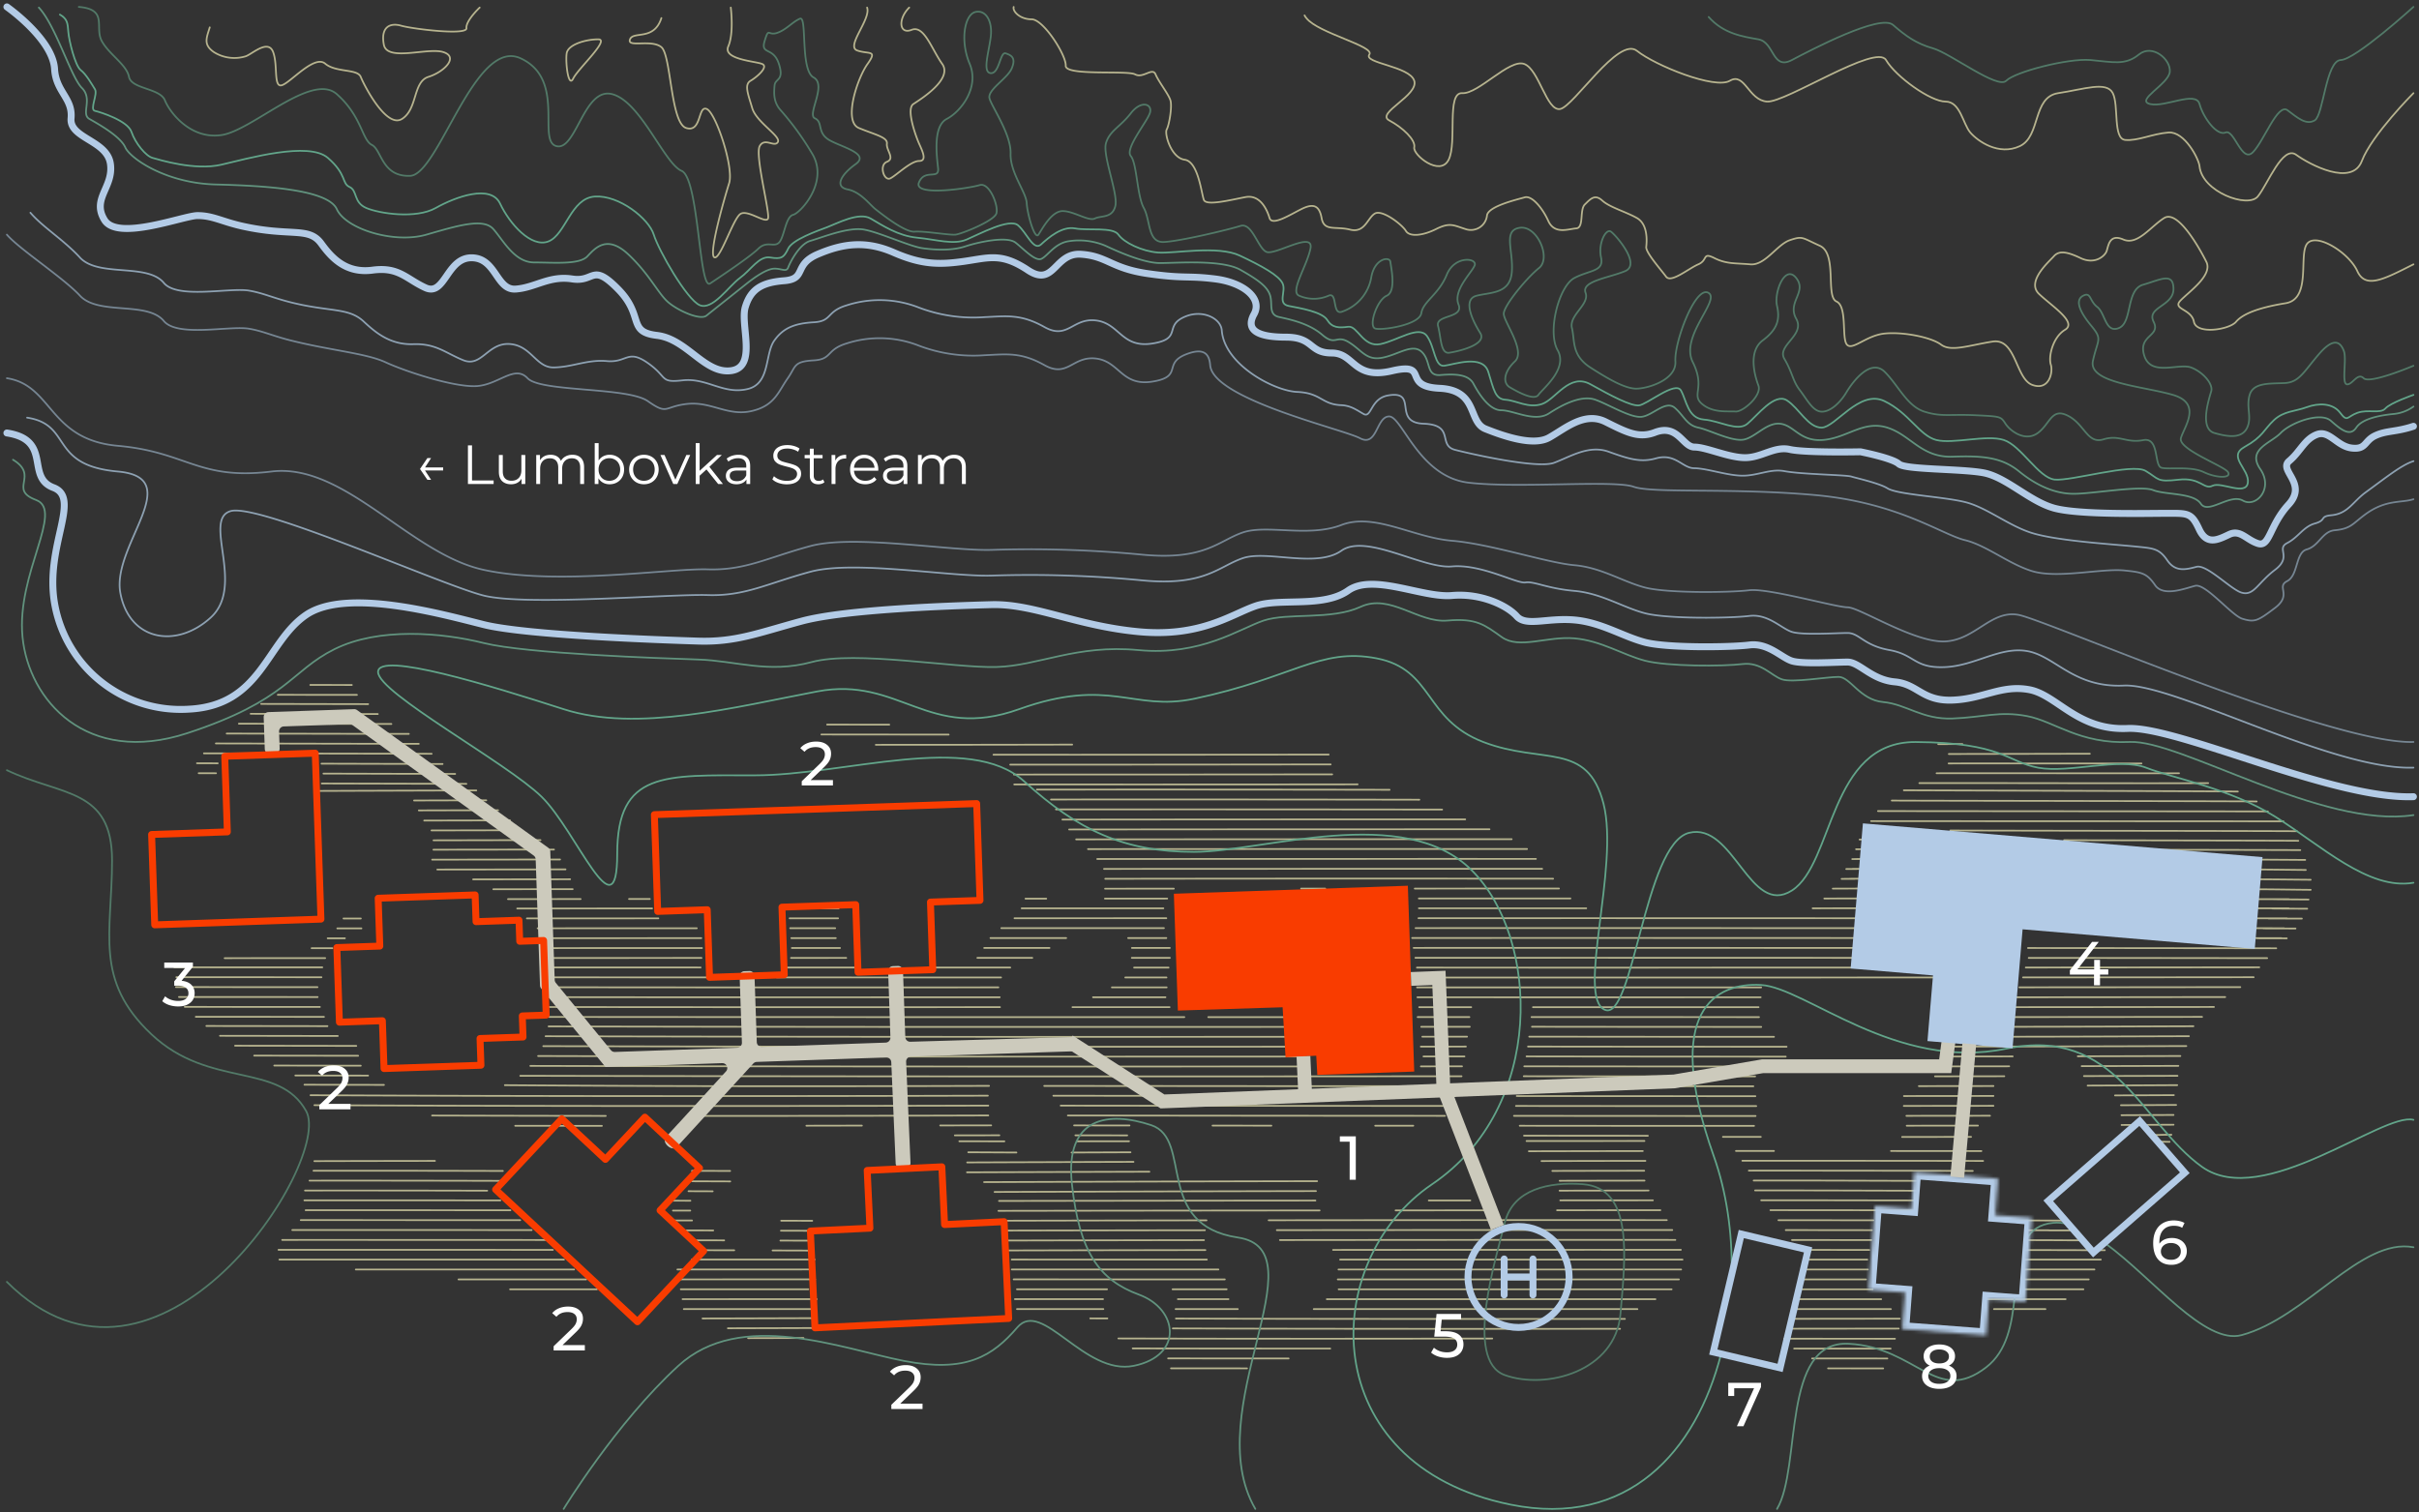 <svg width="702" height="439" fill="none" xmlns="http://www.w3.org/2000/svg"><rect width="100%" height="100%" fill="#333333" stroke="none"/><path d="M565.558 218.864c13.637-.024 27.274-.051 40.911-.08m-318.158.292c32.422.013 64.844-.003 97.268-.048m-326.393-.354c22.024.047 44.049.09 66.075.127m440.239 2.81c16.692-.025 39.264.034 55.958.001m-328.285.345c30.998 0 61.995-.022 92.992-.065m-292.861-.222c11.712.036 23.423.067 35.133.093m-71.272-.213l6.022.023M562 224.452c18.4-.03 51.949.037 70.35 0m-338.106.374c30.785 0 61.57-.017 92.355-.052M93.87 224.55c12.74.035 25.481.066 38.22.093m-74.431-.207l5.028.017M557 227.315c12.655-.056 71.149.114 83.805 0m-346.465.383c33.211.023 66.423.014 99.636-.027m-300.584-.248c13.981.038 27.961.072 41.941.101m417.167 1.873c13.698.083 83.238.206 96.927.371m-348.518-.567c34.115-.029 68.231-.012 102.347.05m-310.839.334c15.269-.057 30.539-.106 45.808-.147M549 232.382c9.384.067 96.508.154 105.89.26m-349.889-.565c35.628-.029 71.259-.011 106.893.054m-291.731.232l20.952-.058M545 235.425c4.005.036 109.111.074 113.117.116m-351.668-.589c37.354-.028 74.707-.015 112.059.04m-296.96.249c7.665-.022 15.329-.042 22.993-.062M543 238.342c4.68.021 114.955.045 119.637.071m-354.317-.511c38.962-.039 77.925-.059 116.889-.06m-302.101.345l24.899-.054M566 241.062c5.66.062 94.898.135 100.558.217m-356.288-.504c40.661-.041 81.322-.06 121.984-.058m-307.028.337l26.107-.055m-61.284-42.181l12.051.01m-21.482 2.855l22.962.021m-27.787 2.623l31.044.061m-34.086 2.804c12.295.026 24.591.05 36.887.073m130.391 3.065l18.028.018m-188.728-.284c14.75.031 29.5.059 44.25.086m124.797 3.052c12.308.013 24.615.024 36.922.035m-209.509-.306c17.617.037 35.233.071 52.849.101m443.841 2.965c2.337 0 4.674-.003 7.011-.011m-315.323.212c18.992 0 37.984-.021 56.976-.064m-248.496-.332c19.626.042 39.253.079 58.88.113M599 243.876c5.68.052 62.285.112 67.964.182m-127.298-.363c2.007-.009-.172-.016 1.834-.022m-229.193-.025c42.127-.041 84.253-.06 126.378-.058m-312.869.332c10.344-.022 20.688-.042 31.033-.062m465.651 2.783c5.698.035 39.345.077 45.045.125m-128.908-.26l2.863-.002m-225.757-.034c42.467-.024 84.935-.035 127.402-.031m-317.358.203c11.659-.015 23.318-.03 34.978-.043m489.189 2.886c6.343.036 12.684.077 19.023.124m-131.449-.24c5.6-.011-2.124-.021 3.472-.028m-222.575.004c42.433-.025 84.865-.037 127.297-.034m-320.304.218l37.108-.047M655 252.383c6.377.039 7.766.085 14.143.14m-133.356-.276c8.954-.021-3.74-.035 5.213-.045m-220.609.016c42.381-.024 84.763-.034 127.145-.031m-320.624.215l37.199-.048M655 255.237c6.684.036 8.871.079 15.556.13m-136.112-.251c9.994-.019-3.939-.034 6.056-.044m-219.749.02c43.553-.069 86.704-.069 129.961-.031m-313.406.199c9.379-.012 18.758-.024 28.138-.034M655 258.128c7.344.044 8.224.098 15.568.16m-138.693-.346c10.564-.011-2.439-.017 8.125-.021m-129.426.007c13.946-.006 27.893-.01 41.841-.012m-74.825.021h6.995m-63.888.026l19.945-.01m-197.474.17l23.023-.029M654 261c26.827.028-10.888-.069 15.939.109m-140.52-.298c11.455-.01-.874-.016 10.581-.017m-128.25.009c14.664-.005 29.328-.009 43.99-.011m-135.085.045l18.07-.01m-41.121.024h6.015m-121.074.099l6.033-.006m-41.155.048l21.073-.027M654 263.655c27.182.011-11.625.051 15.557.12m-143.523-.119c12.433-.005 1.032-.007 13.466-.006m-127.729.002h48.554m-163.826.015l41.106-.009m-105.238.03h10.986m-93.256.027l39.138-.015M654 266.555c26.636.019-12.635.047 13.999.086m-256.345-.112c50.463-.014 78.076-.014 127.846.013m-245.089-.002l44.055-.009m-109.308.03h14.05m-90.304.027l38.148-.016m-91.367.041h5.027m548.788 2.818c26.035.019-13.373.048 12.662.088m-255.353-.117c49.865-.014 77.265-.009 128.191.015m-248.417-.004l47.185-.01m-108.455.029h13.057m-86.348.027l46.182-.018m-104.322.045h6.999m548.619 2.816c24.924.017-14.797.043 10.126.079m-253.814-.11c50.861-.011 79.213-.007 129.188.014m-211.608.001h11.073m-51.029.002H309.4m-79.748.018h12.892m-85.288.026c15.42-.008 30.838-.014 46.256-.018m-108.422.046h5.004m488.436 2.82c24.012.017 48.024.043 72.037.079m-250.307-.114c50.418-.011 78.593-.011 128.24.016m-210.012-.002h10.989m-53.861.002h18.948m-74.766.015h13.977m-85.201.028c15.048-.008 30.095-.013 45.142-.017m-113.286.048h6.032m492.277 2.814c23.065.015 46.13.039 69.193.07m-247.178-.101c49.918-.011 77.636-.011 127.746.014m-210.042-.001h11.033m-55.858.003h15.927m-70.013.017l16.017-.006m-86.915.032c14.974-.008 29.947-.013 44.92-.017m-138.375.063l29.17-.017m493.517 2.734c22.585-.014 45.17-.035 67.754-.062m-244.438.091c49.473.01 87.405.01 136.303-.014m-218.38.006h9.998m-69.888-.01h23.939m-64.927-.011h19.99m-90.75-.021l45.823.014m-152.701-.058l42.915.02m493.571 2.92c22.308-.014 44.617-.033 66.925-.058m-242.646.085c49.304.01 100.936.01 150.131-.013m-234.941.004h11.953m-113.065-.021c21.684.006 43.369.011 65.054.014m-132.015-.034l46.958.017m-154.262-.062l42.105.021m492.761 2.92c21.363-.013 42.725-.032 64.087-.057m-238.908.083c33.285.007 66.569.007 99.853 0m-188.404-.011h15.885m-179.284-.038c42.484.059 87.072.059 130.451.033m-238.668-.077l41.066.019M584 289.476c27.015-.013 34.739-.033 61.754-.061m-234.401.071c33.198.004 66.397.004 99.596 0m-193.755-.011h21.026m-179.709-.036c43.257.059 87.846.059 131.61.032m-238.178-.076l40.232.019M584 292.352c24.929-.012 33.559-.032 58.488-.061m-197.62.068h65.47m-98.484 0h15.092m-115.714-.01h28.174m-180.334-.037c42.695.058 87.284.058 131.122.033m-236.564-.074l39.196.017m490.674 2.935c23.576-.008 31.963-.026 55.539-.051m-194.581.047c22.001.009 44.002.014 66.004.016m-99.051-.01h15.002m-75.766.01h26.856m-218.147-.049c62.552.058 122.966.058 184.339.048m-286.873-.088l37.191.017m489.487 2.888c22.863-.03 30.169-.086 53.033-.167m-191.95.15c22.174.029 44.348.046 66.521.051m-98.66-.032l14.083-.01m-267.321-.106c72.765.18 146.121.18 219.057.137m-318.373-.263c11.712.017 23.424.033 35.137.048m488.473 3.07c22.554-.027 29.174-.077 51.727-.151m-191.443.128c23.677.032 47.354.049 71.029.052m-102.042-.033l12.967-.01m-267.406-.128c73.646.202 147.002.202 220.496.16m-314.989-.286l34.18.053m468.33 3.085c22.706-.028 45.412-.081 68.118-.16m-191.034.139c25.013.035 50.025.052 75.036.052m-106.142-.033l13.072-.011m-267.741-.125c72.882.202 147.673.202 221.531.157M68.22 303.54c11.722.019 23.445.036 35.167.053M578.5 354.235c15.508.016 5.492.035 21 .056m-83.391-.105c9.181.008 18.362.018 27.545.03m-175.483-.007c38.515-.043 77.028-.058 115.542-.044m-193.641.176c20.019-.048 40.038-.084 60.058-.111m-123.428.107l9.008.024m-39.881-.096l5.003.01m-113.545-.113c15.221 0 48.457.007 63.678.02M588 357.107c14.589.014-1.59.031 13 .05m-82.766-.098c8.334.006 16.668.015 25.001.025m-172.692-.008c38.249-.041 76.498-.054 114.746-.038m-194.02.165c19.464-.045 38.928-.079 58.391-.101m-123.025.131l9.038.029m-36.735-.116l8.035.018m-122.146-.123c16.089-.008 53.364-.001 69.453.02m433.22 2.924c13.9.015 3.6.031 17.5.051m-84.95-.1l23.023.024m-171.626-.004c38.246-.046 76.492-.061 114.737-.045m-193.915.185c19.044-.047 38.088-.085 57.131-.113m-122.924.126c2.99.008 5.98.018 8.97.028m-34.259-.113l8.97.021m-128.263-.131c16.924-.007 59.726 0 76.647.021m428.959 2.921c13.072.013 10.244.028 23.317.045m-86.317-.096c7.278.006 10.684.015 17.963.025m-155.601-.017c33.64-.034 67.279-.044 100.918-.031m-195.122.189c19.047-.049 38.094-.087 57.142-.113m-125.596.113c3.945.011 7.893.024 11.842.037m-32.841-.11l9.866.022m-132.24-.133c18.033-.013 61.572-.006 79.604.02m427.065 2.818h22.149m-85.649.006h17.893m-152.989-.002h99.362m-194.662-.011c18.874.004 37.748.006 56.624.008m-149.453-.012h35.638m-155.331.018h82.574M587 368.5h20.814m-84.814.004h19.056m-153.617-.002h99.434m-194.248-.012c19.986.005 39.972.008 59.959.009m-156.996-.004l39.454-.009m-132.788.019h63.338M587 371.373h19.152m-83.652.004h19.006m-153.28-.002h98.989m-193.047-.012c20.424.005 40.847.008 61.27.009m-157.95-.004l39.034-.007m-103.457.015h37.031m416.404 2.871h18.104m-83.104.003h21.952m-154.971-.001h96.618m-144.807-.005h15.682m-60.847-.008h26.128m-123.684.005l37.001-.008m-86.543.015h25.192M576 377.118h23.442m-78.442.004h24.919m-160.877-.001h95.368m-138.587-.005h14.676m-61.966-.008h25.565m-122.012.008l38.924-.008m341.645 2.884h14.941m-72.096.003h27.241m-167.486-.001h93.928m-134.009-.005h18.039m-64.082-.006h25.055m-121.74.007h38.286M520 382.814c11.321-.011 19.982-.024 31.304-.038m-210.054-.034c43.19.128 87.779.128 130.303.101m-155.158-.151l4.967.011m-117.481.014c12.02-.025 20.473-.057 32.492-.095M519 385.69c11.652-.01 20.358-.023 32.01-.038m-210.66-.044c42.651.136 87.241.136 129.791.112m-258.908-.157c8.869-.023 17.739-.049 26.609-.079m279.97 3.101c10.706.006 21.411.009 32.117.008m-225.366-.078c36.162.097 72.323.104 108.485.02m-215.945-.11l16.071-.044m287.495 3.075c9.331.005 18.662.009 27.994.011m-219.954-.06c19.107.042 38.215.058 57.323.047m139.847 2.873c7.278.006 14.556.01 21.835.011m-208.724-.026c11.658.015 23.315.02 34.971.018m156.55 2.872l15.992.008m-206.676-.021c7.352.008 14.704.012 22.056.014m241.095-90.59c9.919-.022 19.841-.049 29.766-.082m-67.383.149c6.241-.008 12.483-.017 18.725-.029m-141.08.001c25.072.043 50.144.064 75.216.062m-105.121-.046l11.89-.008m-268.827-.13c74.374.202 147.73.202 222.197.16m-304.597-.27c10.054.016 20.108.031 30.162.044m500.181 3.01c9.351-.024 18.703-.051 28.055-.082m-68.131.156l19.037-.029m-140.714.005c22.894.03 45.789.047 68.684.051m-98.694-.034l11.929-.01m-270.364-.13c75.19.203 151.418.203 225.674.161m-299.99-.258l25.101.037m500.079 3.013c9.042-.021 18.087-.046 27.135-.075m-70.358.149c6.7-.009 13.399-.019 20.099-.03m-139.446-.001c22.38.031 44.761.048 67.142.053m-358.361-.179c91.06.211 183.113.211 273.155.133m-338.429-.219l21.107.03m499.019 2.905c8.663-.038 17.326-.082 25.99-.132m-74.967.282c3.999-.007 17.644-.016 21.641-.026m-136.921.041c22.414.024 44.828.036 67.242.035m-205.782-.107c39.87.046 79.74.071 119.611.076m-276.135-.293c46.621.361 94.087.361 140.5.202m-198.657-.333l23.061.055m502.367 3.053c5.69-.026 11.381-.054 17.073-.083m-78.331.264c5.023-.009 20.951-.018 25.972-.029m-138.331.026c23.083.029 46.164.042 69.246.041m-203.727-.133c38.834.054 77.668.086 116.499.095m-332.067-.241c65.622.316 130.348.316 196.556.135m328.834 2.774c5.335-.025 10.669-.054 16.004-.085m-79.023.285c5.001-.008 21.007-.019 26.009-.031m-138.557.036c23.24.028 46.479.04 69.718.038m-201.839-.134c37.387.051 74.775.082 112.163.093m-328.731-.221c64.486.303 130.651.303 195.549.119m328.857 2.79c5.035-.022 10.068-.047 15.099-.072m-77.511.259c4.698-.008 19.554-.017 24.252-.027m-138.134.026c23.368.029 46.737.042 70.107.041m-199.576-.136c36.477.052 72.954.083 109.431.095m-218.706.034c28.727 0 57.453-.046 86.18-.14m-161.405.025c16.796.049 33.593.083 50.391.101m439.901 2.638c5.029-.024 10.056-.051 15.082-.079m-77.435.287c4.693-.009 15.97-.019 20.664-.031m-132.969.042c22.664.027 45.329.038 67.994.035m-109.937-.046h11.048m-58.254-.034l17.075.018m-57.248-.069l16.069.021m-54.924-.006c4.931-.008 9.86-.018 14.789-.028m-53.623.096c5.365-.009 10.73-.019 16.093-.032m-100.598.053c8.383.013 16.766.021 25.15.023M624 329.46c5.359-.023.784-.049 6.142-.078m-78.142.649c5.359-.008 14.64-.019 20-.031m-72 0h10.982m-68.712-.349c11.981.013 23.962.023 35.942.029m-166.131-.131l15.034.021m-50.018-.005l12.912-.024m336.195 1.86c5.311.019-1.908.016 3.404.039m-186.598-.23c11.404-.009 22.805-.015 34.203-.02m-164.651.1l15.075-.017m-49.239.003c4.356.008 8.711.014 13.067.019m257.31 2.8c6.641.007 19.585.016 26.225.026m-71.222-.033h11.019m-71.121.088c11.019-.026 22.039-.046 33.058-.062m-165.761.43c5.698-.024 11.397-.047 17.096-.069m-47.072-.003l13.967.071m210.672 2.391c21.103-.009 48.761.008 69.864.051m-128.151.035c10.05-.025 20.1-.044 30.148-.058m-196.818.456c16.085-.063 32.17-.119 48.256-.167m-237.706-.211c11.663-.031 23.327-.054 34.991-.067m381.299 2.831a19824.5 19824.5 0 0164.981.082m-122.004 0c8.886-.023 17.772-.04 26.66-.053m-196.528.456c17.642-.067 35.284-.126 52.924-.178m-132.72-.257c3.683.012 7.367.025 11.05.041m-120.9-.061c18.316-.015 36.632.005 54.949.058m362.993 2.786c24.264-.004 22.812.025 47.076.089m-103.378-.021c8.208-.019 16.416-.034 24.624-.045m-191.659.435c32.215-.122 64.429-.214 96.643-.276m-181.36.032l11.048.043m-122.086-.228c18.537-.012 37.074.009 55.611.061m363.896 2.781c24.062-.004 22.598.025 46.661.086m-103.404-.02c8.607-.019 17.214-.033 25.82-.044m-189.779.42c31.086-.114 62.171-.199 93.257-.257m-182.082.037l7.009.027m-118.308-.223c17.621-.016 35.243.001 52.867.05m369.724 2.782c23.532 0 21.363.016 44.896.047m-103.207-.022c8.957-.008 17.913-.014 26.87-.019m-65.03.052l12.051-.011m-136.767.142c30.607-.048 61.213-.084 91.818-.109m-186.4.035l5.015.009m-112.016-.109c16.471-.005 40.383.003 56.854.024m368.594 2.833c22.652 0 19.067.015 41.718.046m-103.636-.02c9.987-.009 19.977-.016 29.971-.02m-76.835.061l25.912-.026m-141.149.149c31.062-.049 62.124-.085 93.186-.11m-187.656.033l5.018.01m-111.609-.106a51172.5 51172.5 0 0159.421.018" stroke="#B7B48F" stroke-width=".502" stroke-linecap="round" stroke-linejoin="round"/><path d="M700.39 123.741c-5.126 1.706-7.86 1.193-11.107 2.729-3.247 1.535-2.563 4.096-6.835 3.582-4.272-.513-6.493-5.288-10.081-3.924-3.588 1.365-4.786 4.953-8.032 7.683-3.246 2.729 5.466 6.484-.17 12.628-5.635 6.144-5.465 12.423-8.885 11.331-3.421-1.092-5.127-4.165-8.373-2.628-3.246 1.536-6.492 3.242-8.715-1.537-2.222-4.778-3.246-4.607-9.226-4.607-5.981 0-25.801.511-32.979-1.536-7.177-2.047-13.84-9.046-20.503-10.24-6.663-1.193-22.555-.853-24.434-2.559-1.88-1.706-11.134-3.521-11.134-3.521s-16.062.342-20.505-.682c-4.444-1.024-8.199 2.388-12.985 2.388-4.787 0-11.279-3.071-14.696-3.071s-4.783-6.826-11.447-4.266c-4.712 1.81-8.199 0-14.354-3.071-6.155-3.071-11.79 2.047-16.405 4.606-4.614 2.56-13.328-.511-18.453-2.559-5.126-2.048-2.051-11.262-13.328-11.776-11.278-.513-2.563-7.682-13.842-5.048-11.278 2.634-10.764-5.192-17.428-5.192-6.664 0-5.127-4.606-13.328-4.606-8.202 0-11.791-2.048-9.227-6.656 2.564-4.607-3.077-9.215-11.278-10.24-8.202-1.025-8.715 0-19.48-1.535-10.766-1.536-11.791-5.12-19.48-5.633-7.69-.512-7.693 9.729-15.378 4.609-7.685-5.12-11.279-3.584-18.455-2.56-7.176 1.024-12.31 1.025-20.508-2.56-8.199-3.584-14.867-2.559-22.043.512-7.176 3.071-3.075 7.168-9.739 7.683-6.664.514-9.741 2.56-11.278 7.682-1.538 5.123 3.586 17.402-4.107 18.426-7.692 1.024-12.816-9.215-21.53-10.239-8.715-1.024-3.587-5.631-11.277-13.433-7.689-7.802-6.664-1.92-13.328-2.95-6.664-1.029-10.766 2.56-16.404 2.938-5.637.378-5.637-9.082-12.816-9.082-7.178 0-7.692 11.264-13.328 8.704-5.635-2.56-7.692-6.144-15.379-5.12-7.686 1.024-11.857-3.538-14.865-7.683-3.671-5.06-8.748-1.897-23.068-5.12-5.77-1.299-8.438-3.032-12.862-3.032-4.004.01-23.149 7.498-26.983 1.292-3.834-6.205 2.697-9.517 1.709-16.339-.988-6.822-11.957-7.362-11.417-13.198.54-5.835-4.392-7.648-4.783-14.291C15.328 11.337 2 2 2 2m0 123.682c13.328 2.047 5.299 12.785 13.5 15.856 8.202 3.071-2.555 16.988.341 33.633a37.074 37.074 0 0013.57 22.771 37.167 37.167 0 0025.323 7.912c21.189-1.023 22.422-19.429 34.122-27.374 11.701-7.946 39.249-.237 51.55 2.835 12.302 3.072 51.262 4.436 62.198 4.777 10.935.342 17.428-2.388 30.073-5.802 12.645-3.413 42.719-4.437 55.021-4.777 12.301-.34 24.605 6.142 42.713 7.849 18.107 1.708 27.035-5.125 34.056-7.494 7.02-2.37 19.562.648 26.774-4.448 7.213-5.096 21.596 2.19 30.107 1.436s16.086 2.964 18.821 6.035c2.735 3.071 8.829.379 16.687 1.062 7.859.682 14.013 4.779 20.506 6.485 6.493 1.707 24.809 1.473 30.275.789 5.467-.685 9.227 3.584 12.304 4.608 3.077 1.024 12.814.341 16.232.341 3.418 0 6.918 5.13 13.67 5.749 6.752.618 7.926 5.638 16.81 5.296 8.885-.341 14.234-4.539 22.268-3.022 8.033 1.517 14.002 11.936 28.526 11.254 14.525-.682 59.526 20.657 82.938 19.804" stroke="#B3CBE6" stroke-width="2.009" stroke-linecap="round" stroke-linejoin="round"/><path d="M3.774 133.446c7.743 4.712-1.507 8.613 6.694 11.684 8.202 3.071-5.717 21.263-3.938 39.72 1.78 18.458 18.681 37.503 47.808 27.975 29.127-9.528 29.948-18.068 42.791-24.42 12.843-6.353 30.978-4.815 43.28-1.744 12.302 3.071 51.262 4.438 62.197 4.779 10.935.342 20.32 4.145 32.964.735 12.644-3.409 41.277 1.778 53.579 1.437 12.301-.342 23.157-6.609 41.269-4.903 18.113 1.706 29.262-6.208 36.283-8.575 7.021-2.368 19.657-.055 28.167-4.001 8.511-3.947 16.66 4.751 25.172 4.001s10.794 1.271 15.829 4.833c5.034 3.561 13.137-.353 20.996.328 7.859.682 14.012 4.777 20.505 6.485 6.493 1.707 22.792 1.664 28.26.981 5.467-.682 8.424 3.418 11.5 4.442 3.076 1.024 13.004-.719 16.421-.719s6.194 6.683 12.946 7.302c6.752.618 11.281 5.12 20.166 4.777 8.885-.343 13.514-2.224 21.547-.707 8.032 1.516 15.321 8.198 29.845 7.515 14.525-.682 55.972 25.284 82.337 21.228" stroke="#61937E" stroke-width=".502" stroke-linecap="round" stroke-linejoin="round"/><path d="M7.862 121.234c13.328 2.048 6.199 13.841 26.336 15.636 20.136 1.795-1.798 21.329.718 35.194 2.517 13.865 16.182 16.383 26.25 7.182 10.07-9.201-2.448-28.496 5.754-30.885 8.201-2.388 61.184 21.451 73.482 24.522 12.299 3.071 54.02-.494 64.956-.151 10.937.343 17.202-3.36 29.846-6.773 12.644-3.412 40.183 1.464 52.489 1.122a341.728 341.728 0 0143.88 1.392c18.112 1.707 22.106-4.097 29.127-6.464 7.022-2.368 21.357 2.943 28.575-2.155 7.217-5.099 23.563 5.321 32.074 4.568 8.511-.753 18.821 5.059 21.338 4.65 2.517-.41 6.312 1.764 14.17 2.446 7.859.682 14.013 4.777 20.506 6.485 6.493 1.707 24.809 1.471 30.275.789 5.467-.682 9.227 3.585 12.304 4.607 3.077 1.022 12.814.341 16.232.341 3.418 0 4.662 3.619 12.133 4.953 7.47 1.335 7.139 5.295 16.025 4.954 8.886-.342 16.136-6.13 24.168-4.613 8.031 1.517 13.343 10.649 27.868 9.966 14.526-.682 60.605 24.675 84.015 23.822" stroke="#8DA1B2" stroke-width=".502" stroke-linecap="round" stroke-linejoin="round"/><path d="M2 109.787c13.328 2.048 12.062 17.825 32.199 19.62 20.137 1.795 23.373 10.056 44.588 7.463 21.216-2.593 40.174 23.925 61.619 28.551 21.446 4.625 54.02-.494 64.957-.151 10.936.343 17.201-3.36 29.845-6.773 12.644-3.412 40.183 1.464 52.49 1.122a342.102 342.102 0 0143.88 1.392c18.111 1.707 22.105-4.095 29.127-6.464 7.021-2.37 19.028 1.516 28.574-2.155 9.545-3.672 20.805 3.633 32.074 4.568 11.269.935 27.649 6.414 35.508 7.096 7.86.682 14.013 4.778 20.506 6.485 6.493 1.706 24.809 1.471 30.275.789 5.467-.682 25.118 4.953 28.536 4.953 3.418 0 19.273 10.245 28.158 9.907 8.886-.339 13.439-9.221 21.471-7.703 8.033 1.518 91.17 37.732 114.577 36.879" stroke="#768693" stroke-width=".502" stroke-linecap="round" stroke-linejoin="round"/><path d="M8.825 61.746c3.696 4.306 9.78 7.928 14.588 13.242 5.537 5.442 19.152 1.402 24.048 7.03 3.833 4.927 19.13 1.405 24.752 2.333 3.953.652 6.824 2.047 11.854 3.33 11.58 2.952 17.027 1.494 21.464 5.632 3.477 3.242 7.713 6.809 14.394 6.594 6.614-.238 9.357 2.57 14.536 4.656 5.298 2.123 7.05-5.018 13.311-4.713 6.376.333 7.751 6.874 12.881 6.809 5.494-.068 9.739-2.357 15.47-1.843 5.905.532 5.972-3.591 11.901.576 5.876 4.126 3.294 5.773 10.077 5.009 7.1-.798 11.829 4.224 18.91 2.509 6.553-1.587 4.915-10.101 7.675-14.021 2.412-3.425 5.489-5.006 11.433-5.337 5.465-.303 3.574-3.111 9.571-4.917a31.023 31.023 0 0120.795.574 44.532 44.532 0 0019.244 2.844c6.471-.282 10.526-.961 17.389 2.886 6.715 3.764 8.146-2.676 14.859-1.929 6.945.775 7.45 8.143 16.481 6.698 8.99-1.436 2.947-5.247 9.709-7.9 5.034-1.976 10.141.669 10.402 4.11.744 9.896 15.131 17.566 21.888 17.848 6.921.287 7.07 3.61 12.734 3.842 2.873.116 4.555 1.452 6.527 2.557 2.314 1.3 1.985-4.459 7.062-5.37 9.008-1.617 1.123 7.865 10.337 8.195 9.262.331 3.972 6.268 9.169 7.597 5.086 1.299 23.917 5.537 28.715 3.748 4.673-1.74 10.066-5.269 15.789-3.226 5.525 1.974 9.211 3.251 13.696 1.965 5.719-1.639 7.74 2.83 11.17 2.839 3.658.014 9.394 2.099 13.907 2.166 4.46.063 8.162-2.091 12.288-1.315 5.109.96 17.98 1.056 19.49 1.59.796.283 8.033 1.888 10.373 3.372 2.923 1.853 15.799 2.381 22.486 3.998 6.252 1.51 12.633 6.844 19.399 8.966 7.452 2.339 23.628 3.282 30.352 3.971 4.991.511 6.625.522 9.025 4.022 2.377 3.463 5.426 2.628 8.465 1.846 2.98-.768 9.948 6.545 13.015 7.48 3.612 1.099 4.702-2.781 9.746-6.591 5.073-3.834.26-6.101 3.542-7.783 3.258-1.689 4.711-4.751 8.01-5.668 3.557-.99 1.248-2.075 4.82-2.405 4.82-.447 6.204-3.926 9.958-6.657 5.971-4.346 10.344-7.908 13.866-9.045" stroke="#8DA1B2" stroke-width=".502" stroke-linecap="round" stroke-linejoin="round"/><path d="M2 68.11c3.696 4.307 16.6 12.627 21.411 17.937 5.538 5.442 19.152 1.402 24.048 7.03 3.833 4.927 19.13 1.406 24.752 2.334 3.953.651 6.824 2.046 11.854 3.33 11.58 2.951 22.154 3.786 27.805 6.407s19.449 7.158 26.131 6.943c6.612-.239 11.266-6.369 15.102-2.303 3.836 4.066 28.986 2.495 34.919 6.663 5.876 4.125 4.564 1.564 11.348.8 7.099-.798 11.857 3.74 18.938 2.022 6.553-1.587 7.547-5.56 10.309-9.485 2.411-3.423 1.557-4.847 7.5-5.178 5.466-.303 3.574-3.11 9.571-4.917a31.023 31.023 0 0120.796.573 44.53 44.53 0 0019.243 2.844c6.471-.282 10.526-.961 17.389 2.886 6.715 3.766 8.147-2.677 14.859-1.929 6.946.774 7.451 8.142 16.481 6.698 8.99-1.436 2.948-5.247 9.709-7.9 5.034-1.976 6.77-.321 7.029 3.12.747 9.896 38.43 18.551 43.478 21.217 5.049 2.666 4.69-6.314 8.465-6.314 3.776 0 8.639 17.5 23.014 19.214 14.374 1.713 42.224-.846 47.944 1.196 5.525 1.975 28.288.241 52.5 2.395s36.913 11.466 43.601 13.083c6.251 1.511 12.632 6.844 19.398 8.966 7.452 2.338 20.236-.83 26.96-.143 4.991.512 6.457.755 8.858 4.254 2.376 3.463 8.603.976 11.64.192 2.981-.767 10.596 8.621 13.664 9.56 3.611 1.099 4.44.678 9.483-3.134 5.074-3.834.26-6.1 3.542-7.783 3.258-1.69 2.374-8.276 5.668-9.194 3.557-.99 4.52-5.236 8.091-5.567 4.819-.446 5.235-1.938 8.99-4.669 5.971-4.347 10.378-3.211 13.895-4.347" stroke="#768693" stroke-width=".502" stroke-linecap="round" stroke-linejoin="round"/><path d="M2 223.564c15.658 7.515 30.52 5.121 30.52 26.19 0 21.068-5.34 34.716 11.474 50.517 16.814 15.802 36.951 7.9 44.862 22.267C96.767 336.904 45.952 415.992 2 372.097" stroke="#527A68" stroke-width=".502" stroke-linecap="round" stroke-linejoin="round"/><path d="M700.389 325.056c-8.87-2.3-43.741 26.255-61.361 13.646-17.619-12.608-24.812-40.939-56.815-34.305s-58.254-17.768-71.194-18.487c-12.94-.719-28.772 7.182-13.664 49.725 3.624 10.207 5.385 21.997 5.184 33.865m197.846-113.267c-13.075 2.274-26.838-10.892-40.146-19.189s-29.486-11.097-37.397-14.188c-7.911-3.091-22.294 1.655-31.284 0-8.99-1.655-10.43-7.323-35.654-7.468-25.224-.146-23.678 35.339-35.904 43.108-12.226 7.768-16.901-19.976-29.846-16.747-12.944 3.229-16.181 54.943-24.451 51.351-8.271-3.591 4.314-41.655-.36-59.826s-17.619-11.283-34.88-17.892c-17.26-6.609-14.386-21.047-30.924-24.276-16.538-3.229-24.449 5.746-53.037 11.732-17.773 3.724-24.392-6.416-50.761 3.016-26.369 9.433-34.72-9.673-58.594-5.148-23.873 4.525-52.312 11.996-73.57 5.148-21.259-6.847-53.862-16.903-53.862-10.798 0 6.106 37.347 26.309 47.47 36.23 10.123 9.92 21.934 40.624 21.934 16.562 0-24.061 13.642-22.791 39.857-22.791s62.388-12.647 78.208 1.718 29.122 20.499 49.322 20.499c20.2 0 60.954-14.279 80.61 5.358s21.575 68.725-11.507 91.104c-33.082 22.38-34.041 81.517 22.773 93.008 34.054 6.888 53.9-15.522 61.082-43.744" stroke="#62A58A" stroke-width=".502" stroke-linecap="round" stroke-linejoin="round"/><path fill-rule="evenodd" clip-rule="evenodd" d="M264.203 302.391l47.542-1.385 5.116 3.985-52.514 1.708a1.438 1.438 0 00-1.386 1.484l1.27 29.333c.074 2.171-4.243 2.199-4.312.148l-1.27-29.331a1.435 1.435 0 00-1.487-1.386l-37.542 1.297a1.452 1.452 0 00-1.012.467l-22.131 24.164c-1.394 1.527-4.37-1.008-3.371-2.661l3.589-3.927a1.59 1.59 0 00.158-.149l13.831-15.137a1.434 1.434 0 00.242-1.572 1.436 1.436 0 00-1.356-.833l-19.182.663-14.678.458-18.672-22.813a1.441 1.441 0 01-.324-.86l-1.258-36.602a1.428 1.428 0 00-.597-1.112l-52.554-37.851a1.44 1.44 0 00-.891-.27l-19.043.652a1.437 1.437 0 00-1.388 1.484l.168 4.913a1.437 1.437 0 01-1.388 1.485l-1.437.048a1.435 1.435 0 01-1.487-1.385l-.317-9.218a1.437 1.437 0 011.388-1.485l24.83-.85c.319-.012.632.083.891.269l55.466 39.949a1.43 1.43 0 01.597 1.112l1.281 37.259c.011.314.125.616.325.86l15.982 19.527a1.431 1.431 0 001.164.525l35.474-1.225a1.435 1.435 0 001.387-1.485l-.66-19.243a1.437 1.437 0 011.389-1.486l1.437-.048a1.435 1.435 0 011.487 1.386l.662 19.242a1.445 1.445 0 00.456 1.001 1.445 1.445 0 001.031.385l35.907-1.241a1.44 1.44 0 001.388-1.485l-.66-19.23a1.438 1.438 0 011.388-1.485l1.437-.049a1.44 1.44 0 011.487 1.386l.66 19.229a1.435 1.435 0 001.487 1.385zm-72.167 28.995a4.414 4.414 0 01-.057.071l-.032.036.032-.036.224-.254-.167.183z" fill="#CCCABC"/><path fill-rule="evenodd" clip-rule="evenodd" d="M309.13 303.952l2.163-3.365 26.612 17.107 147.748-5.786 25.676-4.408h51.42l.768-5.764 3.965.528-1.231 9.236H511.67l-25.599 4.395-149.269 5.846-27.672-17.789z" fill="#CCCABC"/><path d="M11.276 2.198c4.945 5.297 9.26 20.116 12.497 23.343 3.235 3.226-.36 7.542 2.157 8.978 2.518 1.436 8.99 5.028 10.426 8.26 1.435 3.231 11.866 10.411 26.25 10.773 14.384.362 32.543 1.437 35.15 7.182 2.607 5.746 16.631 10.082 25.98 7.38 9.349-2.702 16.541-4.861 19.418-1.63 2.878 3.232 6.114 9.696 11.867 9.696 5.753 0 13.125.72 15.463-1.795 2.338-2.514 5.753-6.284 11.866-.539 6.114 5.746 8.63 11.313 11.507 13.827 2.878 2.514 9.35 5.387 11.147 3.95 1.798-1.436 8.806-7.003 11.507-9.157 2.702-2.154 6.114-4.49 8.271-4.49 2.157 0 3.416 1.078 3.955-.358.54-1.437 3.239-6.823 6.473-7.721 3.234-.898 10.968-4.13 15.642-3.235 4.674.896 13.125 4.852 16.903 5.387 3.778.535 8.63.719 12.406-.539 3.776-1.257 12.045-3.053 14.563-1.077 2.518 1.975 5.753 5.566 7.552 4.668 1.798-.899 3.775-4.31 7.551-5.028a19.81 19.81 0 0110.968 1.257c2.696 1.257 10.788 5.028 15.822 5.028 5.035 0 17.983-1.078 23.373 1.978 5.39 3.055 7.911 4.997 8.629 7.526.719 2.53-.539 5.452 2.518 6.147 3.056.694 8.629 1.77 12.585 5.181 3.955 3.412 3.955-.18 7.731 2.154 3.775 2.334 5.034 5.387 9.708 4.489 4.674-.897 8.806-4.309 11.508-1.617 2.701 2.692 1.078 7.003 5.393 6.643 4.315-.359 8.091-.179 9.53 2.514 1.438 2.694 4.495 7.721 8.091 7.721 3.596 0 9.709 3.592 13.844.898 4.136-2.694 9.53-5.387 13.485-3.95 3.956 1.436 10.069 5.236 13.305 4.953 3.236-.283 7.012-4.953 9.709-2.617 2.696 2.336 3.416 5.031 6.832 5.747 3.416.717 10.069 4.309 13.484 3.411 3.415-.898 6.653-5.207 10.608-4.489 3.956.718 5.573 5.313 12.406 4.633 6.833-.681 11.507-5.708 18.339-3.555 6.832 2.154 9.889 8.795 19.058 8.438 9.169-.357 14.384.359 19.238 4.309 4.855 3.951 10.248 6.465 15.822 6.465s19.419-2.514 23.014-1.078c3.595 1.437 11.686.718 13.844 3.951 2.158 3.232 8.451-3.053 12.226-.898 3.775 2.155 8.99-3.412 5.034-9.157-3.955-5.746 3.057-7.472 5.934-10.47 2.876-2.998 11.507-6.23 14.563-3.538 3.055 2.692 5.574 4.671 7.371 1.976 1.798-2.695 7.191-3.592 10.788-3.951a11.713 11.713 0 005.804-2.155" stroke="#61937E" stroke-width=".502" stroke-linecap="round" stroke-linejoin="round"/><path d="M17.377 4.23c2.158 1.258 2.26 2.456 2.44 4.97.18 2.514 1.977 9.876 3.596 11.132 1.618 1.257 3.238 4.13 4.135 5.567.897 1.437-1.62 5.926 0 6.285s9.53 2.873 10.608 6.105c1.078 3.233 4.135 7.004 6.113 7.542 1.978.54 12.226 3.77 19.957 1.976 7.73-1.796 25.35-6.824 30.924-1.976 5.574 4.848 3.956 7.362 6.293 8.44 2.337 1.078 1.079 4.49 4.858 6.105 3.779 1.615 14.384 3.234 20.137 0 5.753-3.235 16.002-7.004 18.698-1.257 2.697 5.747 8.99 12.929 14.025 10.954 5.034-1.975 6.473-12.588 13.485-13.028 7.012-.44 15.642 6.41 17.08 11.066 1.438 4.656 9.572 18.802 13.305 20.456 3.733 1.655 8.45-5.512 11.686-7.873 3.236-2.362 5.574-6.492 8.806-5.953 3.232.539 3.955.045 5.214-2.582 1.258-2.627 8.45-5.14 11.327-6.218 2.876-1.077 9.169-4.489 12.585-2.514 3.416 1.976 7.911 5.028 13.485 5.567 5.574.539 10.607 2.155 14.384.539 3.776-1.616 12.406-6.285 14.923-4.13 2.517 2.154 4.495 7.542 6.652 5.566 2.157-1.975 6.113-5.386 9.888-4.668 3.776.719 10.968-.512 12.586 1.809 1.617 2.32 6.832 4.835 11.507 5.195 4.675.36 17.26-2.156 23.733.897 6.473 3.053 11.327 5.746 12.406 8.08 1.079 2.336-1.62 5.879 1.797 6.531 3.417.652 9.709 1.73 11.147 4.064 1.439 2.334 3.416 2.334 6.114 1.975 2.697-.359 4.315 6.104 9.349 5.028 5.035-1.077 11.147-5.567 13.485-2.334 2.338 3.233 2.157 8.978 5.035 8.618 2.877-.359 11.146-3.411 12.765 1.796 1.618 5.207 1.978 7.901 5.034 8.08 3.057.18 6.653 2.599 10.608 1.214 3.954-1.386 7.911-9.111 14.024-5.7 6.114 3.412 11.686 6.329 14.024 6.127 2.337-.202 10.607-7.204 12.225-4.33 1.619 2.874 1.978 8.079 6.653 8.439 4.675.36 9.709 3.592 12.587 1.257 2.877-2.335 7.91-9.158 11.506-6.824 3.595 2.335 6.113 7.904 10.069 7.902 3.955-.002 10.967-11.134 18.159-7.723 7.191 3.412 10.248 10.056 15.102 11.313 4.854 1.256 14.563-1.617 19.597 0 5.035 1.617 10.069 10.954 14.744 11.492 4.674.539 22.47-4.852 26.429-2.514 3.96 2.338 3.057 3.309 9.529 2.553 6.473-.756 7.372 3.014 9.889 1.757 2.517-1.258 9.709 3.052 10.248-.898.54-3.95-6.113-7.542-.898-10.412 5.214-2.87 5.574-5.028 8.45-7.721 2.877-2.693 6.113-2.514 9.529-3.77 3.417-1.257 7.551-1.257 9.709 1.617 2.158 2.874 1.978 1.078 5.035 0 3.056-1.077 6.652.359 8.091-1.256 1.439-1.616 8.143-3.943 8.143-3.943" stroke="#62A58A" stroke-width=".502" stroke-linecap="round" stroke-linejoin="round"/><path d="M22.871 2.006c8.63.72 4.495 5.936 6.653 9.887 2.158 3.95 7.191 6.823 7.911 10.411.72 3.589 8.99 3.235 10.425 6.824 1.435 3.588 7.552 11.491 16.54 10.056 8.99-1.436 26.071-18.316 33.354-11.852 7.282 6.465 7.28 13.288 10.158 14.725 2.877 1.436 2.876 9.337 11.146 8.978 8.271-.359 18.699-40.222 32.004-34.116 13.305 6.105 4.674 24.058 10.425 25.497 5.751 1.44 7.911-17.238 16.181-15.083 8.271 2.156 15.103 20.117 20.142 22.267 5.04 2.15 5.035 34.835 8.271 32.68 3.236-2.154 11.507-7.675 14.024-10.122 2.517-2.447 4.675-.112 6.114-1.908 1.438-1.795 1.797-7.362 3.955-7.9 2.158-.54 10.607-9.697 5.394-17.957a82.63 82.63 0 00-9.169-12.57c-1.978-2.333-1.798-4.852-1.62-7.003.178-2.15 2.877-1.256 1.258-6.284-1.618-5.028-5.393-2.514-4.135-6.644 1.258-4.13.898-1.437 3.596-2.335 2.697-.897 4.495-3.234 6.653-4.13 2.158-.895 0 14.904 3.955 17.058 3.956 2.155-1.977 10.774.36 11.852 2.337 1.077.719 3.77 3.596 5.925 2.876 2.155 12.765 4.13 8.27 7.362-4.495 3.232-6.113 6.645-2.337 7.362 3.776.718 6.469 4.49 8.088 5.748 1.62 1.259 8.451 6.738 11.327 6.51 2.877-.227 10.069 1.057 11.867.865 1.797-.192 11.147-3.963 11.866-6.117.72-2.154-1.977-9.158-4.858-8.26-2.881.898-19.238 3.412-17.62-.719 1.619-4.13 5.934-.718 5.574-4.13-.359-3.41-1.619-12.21 2.518-14.364 4.136-2.156 9.529-9.158 6.651-15.981-2.877-6.823-1.438-14.284 1.62-15.044 3.058-.759 5.034 2.654 4.495 7.143-.54 4.49-2.517 10.412 0 10.594 2.517.182 2.697-6.285 4.315-5.746 1.617.539 3.056 1.257 1.797 4.31-1.259 3.052-7.191 6.284-6.472 8.794.718 2.51 6.292 10.412 6.113 15.98-.179 5.57 4.495 11.134 4.674 14.366.179 3.232 2.337 10.8 3.416 9.17 1.079-1.63 3.775-6.836 7.012-6.836 3.237 0 7.552 3.053 9.35 2.155 1.797-.898 5.034 0 5.933-3.591.899-3.592-3.775-14.725-2.696-18.316 1.079-3.592 4.134-4.67 7.191-8.619 3.057-3.95 6.293-2.693 5.574-.18-.719 2.513-7.372 10.412-5.574 12.57 1.798 2.156 1.798 11.492 3.775 15.082 1.978 3.59 1.079 10.056 5.753 9.876 4.675-.18 18.878-3.591 22.295-4.669 3.417-1.077 5.035 6.465 7.552 7.542 2.517 1.078 13.844-6.239 12.765-.965-1.079 5.273-6.113 12.606-3.239 13.7a10.643 10.643 0 008.451 0c2.697-1.242 1.052 5.401 3.763 4.683a12.844 12.844 0 008.643-9.849c.899-5.773 5.394-6.311 5.574-4.696.18 1.615 1.797 8.592-1.079 9.862-2.877 1.27-5.394 8.997-3.239 9.531 2.155.535 12.765-1.077 13.305-4.489.539-3.412 5.034-5.387 7.371-11.133 2.337-5.745 8.99-4.852 8.091-2.693-.898 2.158-6.292 7.182-4.674 11.312 1.619 4.13-6.832 2.873-5.933 6.285.899 3.411.72 8.08 3.239 7.721 2.519-.36 11.148-2.334 8.99-5.746-2.158-3.412-5.214-9.727-1.079-10.788 4.135-1.061 9.709-.525 10.248-6.81.54-6.284-2.696-12.21 2.337-12.928 5.034-.719 9.169 8.794 5.574 11.671-3.595 2.877-10.248 10.954-10.248 13.288 0 2.334 6.473 10.774 3.239 13.827-3.234 3.052-3.596 6.284-1.438 7.542 2.157 1.257 7.012 3.976 8.27 2.168 1.258-1.809 8.63-7.555 5.574-12.939-3.056-5.384.359-18.62 4.858-20.981 4.499-2.362 8.63-1.82 7.731-5.953-.899-4.134 1.438-8.526 2.877-7.496 1.438 1.03 8.805 9.47 4.135 11.446-4.67 1.975-12.765 2.873-11.507 6.285 1.258 3.411-4.858 6.464-3.955 10.234.902 3.771-.18 7.901 5.393 11.493 5.573 3.591 9.889 5.926 12.946 6.106 3.057.179 12.045-2.335 11.686-7.901-.358-5.567 5.753-21.907 9.53-19.932 3.776 1.974-8.271 12.569-4.495 20.116 3.775 7.547-.54 9.422 2.697 12.162 3.237 2.741 7.552 2.022 9.709 2.203 2.157.181 7.731-4.669 6.653-7.542-1.078-2.873-3.057-9.876 1.258-13.108 4.315-3.232 5.034-6.106 4.135-10.056-.898-3.95 2.337-12.155 5.573-8.053 3.236 4.102-2.696 6.975 0 11.827 2.697 4.852-5.753 7.721-3.416 11.671 2.337 3.95 2.35 6.285 4.41 8.978 2.061 2.694 3.68 5.936 6.019 6.289 2.338.353 5.393-1.979 7.551-5.571 2.158-3.591 7.193-9.876 11.148-5.926 3.956 3.951 6.473 9.957 11.506 11.532 5.034 1.575 7.192.679 14.744 1.037 7.551.359 7.371.359 8.805 2.515 1.434 2.155 5.753 5.277 9.35 2.639 3.596-2.638 3.955-7.488 8.805-4.974 4.851 2.514 5.574 8.26 10.248 6.824 4.675-1.437 6.653 1.171 11.507.226 4.853-.945 3.056 7.495 5.393 8.033 2.337.539 8.451-.538 12.226 1.258 3.776 1.796 8.091 1.795 7.012 0-1.079-1.795-14.562-6.644-13.664-9.876.899-3.232 6.293-10.03-2.337-12.556-8.629-2.526-24.632-3.425-23.193-9.889 1.438-6.465 2.876-6.106-.54-10.235-3.416-4.13-4.674-7.393-2.337-8.634 2.337-1.241 1.799 1.45 4.136 3.247 2.337 1.796 2.337 7.72 6.292 6.105 3.956-1.617 1.978-11.133 7.013-12.57 5.034-1.436 8.805-3.77 8.805 1.257s-7.911 5.207-5.753 9.517c2.158 4.31-4.675 3.77-2.697 9.876 1.978 6.106 10.069 1.976 13.664 3.412 3.595 1.436 6.293 4.852 5.753 6.823-.539 1.971-3.596 10.845.899 12.156s8.091 1.494 9.528-1.56c1.438-3.054-.359-5.901.72-9.502 1.079-3.601 5.753-3.245 10.069-3.425 4.316-.18 5.574-3.235 10.069-8.439 4.495-5.205 6.292-3.235 7.191-.898.899 2.337-.718 9.517.899 9.696 1.617.179 3.057-3.527 4.858-1.764 1.802 1.763 14.436-3.623 14.436-3.623" stroke="#527A68" stroke-width=".502" stroke-linecap="round" stroke-linejoin="round"/><path d="M515.695 437.996c7.191-12.029 1.079-49.019 20.856-47.942 19.778 1.078 25.416 17.957 39.857 6.823 6.106-4.707 7.444-12.654 8.26-20.377m115.726-14.458c-15.232-2.873-31.156 20.47-49.854 25.498-10.735 2.886-25.596-16.405-39.54-26.605m-23-1.14c1.535-2.698 3.939-4.495 7.883-4.844 1.342-.119 2.717.002 4.117.324m-235.699 82.721c-16.54-28.55 19.419-75.142-5.034-78.779-24.453-3.637-12.946-28.554-25.172-32.617-12.225-4.062-25.171-2.613-23.013 17.132 2.158 19.745 7.911 27.818 19.418 32.044 11.508 4.227 12.946 17.736-1.438 20.676-14.384 2.941-26.61-19.532-33.806-11.168-7.196 8.363-14.863 13.272-32.963 9.74-18.099-3.532-47.319-15.163-65.431 1.428-18.111 16.592-33.292 41.547-33.292 41.547" stroke="#61937E" stroke-width=".502" stroke-linecap="round" stroke-linejoin="round"/><path d="M459.239 343.732c-9.599-.699-20.142 1.404-22.535 11.173-2.392 9.769-11.986 39.936 0 44.246 11.986 4.311 32.124-1.065 33.563-17.77 1.438-16.706 3.835-36.564-11.028-37.649z" stroke="#527A68" stroke-width=".502" stroke-linecap="round" stroke-linejoin="round"/><path d="M700.39 76.732c-8.622 4.347-13.896 7.216-16.296 1.948-2.4-5.268-11.507-11.018-14.384-8.14-2.877 2.877 1.316 16.22-6.412 17.477-7.728 1.257-12.406 3.053-14.384 5.387-1.978 2.334-11.507 3.77-12.226 0-.718-3.77-6.292-3.591-3.955-6.105 2.337-2.514 9.529-7.362 7.551-11.313-1.979-3.95-8.271-15.17-12.226-12.702-3.956 2.467-7.731 8.034-11.867 6.239-4.135-1.796-4.315 1.975-4.858 3.411-.544 1.437-3.416 3.95-7.552 1.976-4.136-1.976-6.293-2.156-7.731-.54-1.438 1.617-8.091 7.363-4.315 10.954 3.777 3.592 11.147 8.232 7.552 10.401-3.595 2.17-4.858 7.8-4.136 10.102.723 2.301-.539 7.689-5.393 5.894-4.855-1.795-4.675-13.647-11.508-12.569-6.832 1.078-12.044 3.053-14.923.898-2.878-2.156-10.968-3.77-16.361-3.235-5.394.536-9.35 5.028-10.968 3.235-1.618-1.794.18-11.077-3.057-12.542-3.237-1.465.36-13.849-4.858-16.188-5.218-2.34-4.858-2.873-8.63-1.617-3.771 1.255-7.191 7.416-11.507 7.03-4.316-.386-6.832-.027-10.425-1.82-3.593-1.792-1.798.594-4.675 1.82-2.878 1.226-7.911 5.54-9.35 3.564-1.438-1.975-5.933-7.003-5.753-8.618.18-1.615.54-6.55-2.697-8.39-3.237-1.84-7.911-3.099-10.069-5.074-2.158-1.975-3.416-.45-5.035 1.122-1.618 1.572-.18 6.78-2.517 6.959-2.337.18-6.292 1.82-8.091-2.142-1.799-3.961-4.858-7.452-6.832-6.874-1.974.578-10.607 2.553-10.968 5.247a4.707 4.707 0 01-4.186 4.203 4.719 4.719 0 01-2.106-.253c-3.416-1.078-4.495-1.975-8.451 0-3.955 1.975-7.731 2.334-8.806.539-1.075-1.796-6.832-6.285-8.99-5.028-2.158 1.256-2.876 5.746-7.191 4.668-4.315-1.078-7.552.632-8.27-3.366-.719-3.998-2.698-4.176-5.934-2.56-3.235 1.617-8.45 4.942-9.169 2.56-.718-2.383-2.696-6.892-7.011-6.073-4.315.818-11.327 2.616-12.045.82-.717-1.797-1.619-11.133-5.574-11.672-3.954-.539-5.933-7.542-5.213-8.794.719-1.253 1.619-6.645 1.079-8.44-.541-1.795-3.416-5.387-4.315-7.542-.899-2.155-3.596 1.256-5.933 0-2.337-1.257-20.317.539-20.142-2.514.175-3.053-6.473-13.468-9.889-13.468-3.416 0-5.574-2.334-5.214-3.591M60.873 7.944c-.958 3.112-1.917 5.028 1.2 7.182a11.19 11.19 0 009.287 1.197c1.923-.72 6.472-5.029 7.91-1.197 1.439 3.83 0 10.534 2.638 9.577 2.638-.958 9.35-8.86 12.465-6.226 3.115 2.633 9.349 1.436 10.309 3.83.959 2.396 7.432 15.084 11.986 12.211 4.554-2.873 3.116-10.774 7.672-12.21 4.556-1.437 8.869-5.747 4.315-7.182-4.554-1.436-16.302 2.873-17.26-2.155-.959-5.028 1.677-6.465 5.034-5.507 3.357.959 19.177 2.873 18.937.718-.239-2.155 3.837-5.986 3.837-5.986m34.463 9.225c-3.35-.051-8.857 1.415-9.224 4.1-.367 2.685.489 10.15 1.911 7.267 1.422-2.882 10.663-11.311 7.313-11.367zm18.273-6.171c-2.158 6.705-8.151 3.666-9.11 6.173-.958 2.507 6.234-.127 9.11 2.266 2.875 2.394 2.631 22.026 7.191 23.462 4.56 1.437 3.355-6.703 5.992-5.506s7.911 16.999 6.473 21.548c-1.438 4.549-5.992 20.455-4.315 21.48 1.677 1.023 5.514-11.423 7.672-12.622 2.158-1.2 7.192 2.873 7.911 1.436.72-1.436-3.836-18.436-2.398-21.07 1.439-2.632 4.315.479 5.275-1.196.959-1.675-6.234-5.746-7.432-9.817-1.199-4.072-2.398-6.833-.479-7.964 1.919-1.131 5.273-4.064 3.355-4.872-1.918-.809-11.507-1.29-9.828-5.12 1.679-3.831.72-11.252.72-11.252m39.557.002c1.198 3.35-6.234 11.252-2.876 12.45 3.357 1.197 6.018-.298 3.009 3.922-3.009 4.219-7.085 16.668-2.531 18.582 4.555 1.915 8.39 2.634 8.151 4.55-.239 1.914 2.418 4.308.01 5.267-2.408.958-.833 5.746 1.012 4.788 1.846-.958 5.925-5.028 8.322-5.028 2.398 0 .958-2.873 0-5.028-.957-2.155-3.836-10.055-1.678-11.492 2.158-1.438 11.507-7.24 8.39-11.64-3.117-4.4-5.273-11.344-8.868-9.907-3.596 1.438-4.076-3.112-.72-6.464" stroke="#B7B48F" stroke-width=".502" stroke-linecap="round" stroke-linejoin="round"/><path d="M378.585 4.468c.138.298.324.572.552.808 3.361 4.347 19.978 8.147 18.248 10.565-1.797 2.514 11.684 3.343 13.035 7.598 1.351 4.254-11.235 9.4-7.282 11.497 3.954 2.097 7.729 5.684 7.282 7.84-.448 2.154 7.461 8.618 9.979 3.59 2.517-5.026-.72-19.625 3.955-19.329 4.675.296 13.664-10.057 17.979-8.47 4.315 1.585 6.473 13.794 10.425 13.076 3.953-.72 16.903-21.189 22.295-16.882 5.392 4.308 22.654 11.244 26.969 8.675 4.315-2.568 5.394 5.69 10.788 6.05 5.393.358 31.644-16.935 34.52-12.06 2.877 4.875 12.946 12.06 17.261 12.06 4.314 0 5.034 6.457 7.191 8.975s8.27 6.826 14.384 3.953c6.113-2.873 3.596-14.239 11.147-15.379 7.55-1.14 14.024-3.528 15.822 0 1.797 3.528 0 13.225 3.595 13.584s7.911-1.802 12.585-2.157c4.674-.355 8.788 7.672 8.99 9.774.719 7.467 14.023 12.296 16.903 8.805 2.88-3.492 7.191-14.984 11.147-12.112 3.955 2.873 16.181 9.338 19.058 1.796 2.876-7.542 14.975-19.689 14.975-19.689" stroke="#B7B48F" stroke-width=".502" stroke-linecap="round" stroke-linejoin="round"/><path d="M495.857 4.927c4.315 4.859 9.763 5.661 14.438 6.495 4.676.834 3.956 9.034 9.709 6.009 5.753-3.026 25.595-13.439 29.338-10.21 3.743 3.229 6.621 5.387 11.655 6.823 5.035 1.437 18.699 11.962 21.216 9.394 2.517-2.567 17.979-6.576 24.452-6.01 6.473.566 10.069 1.644 14.023-1.588 3.955-3.231 9.35 1.437 8.99 5.029-.359 3.591-10.069 8.241-5.753 9.327 4.316 1.085 13.305-3.959 14.384 0 1.079 3.958 5.034 9.34 7.552 8.267 2.517-1.074 4.672 8.984 7.911 5.75 3.239-3.235 7.191-14.366 10.069-12.21 2.877 2.154 5.393 4.432 7.911 2.93 2.517-1.5 3.239-17.355 7.551-17.507 4.313-.153 21.088-15.424 21.088-15.424" stroke="#527A68" stroke-width=".502" stroke-linecap="round" stroke-linejoin="round"/><path d="M410.415 311.045l-1.854-53.944-28.128.963-39.778 1.364.582 16.955.583 16.955 30.398-.957.85 14.513 8.909-.453.309 5.568 28.129-.964z" fill="#F93C00"/><path d="M191.551 351.329l11.458-12.258-7.931-7.395-7.931-7.396-11.459 12.258-12.652-11.798-9.603 10.274-9.604 10.272 41.167 38.386 9.603-10.273 9.604-10.273-12.652-11.797zm82.566 4.121l-.792-16.761-10.831.526-10.832.525.792 16.761-17.278.838.664 14.047.662 14.048 56.221-2.728-.664-14.048-.663-14.047-17.279.839zm-122.335-54.435l-.211-6.124 6.931-.238-.373-10.83-.372-10.83-6.931.237-.21-6.124-12.469.428-.267-7.766-14.069.482-14.069.482.478 13.891-12.468.428.372 10.83.373 10.83 12.468-.426.477 13.891 28.128-.964-.267-7.767 12.479-.43zm132.615-39.66l-.482-14.051-.483-14.051-93.535 3.212.966 28.092 14.373-.493.674 19.631 10.844-.372 10.844-.372-.675-19.631 21.406-.733.674 19.629 10.845-.371 10.844-.372-.674-19.631 14.379-.487zm-191.26 5.442l-.45-13.114-.347-10.109-.858-24.952-13.13.45-13.131.451.754 21.949-21.978.755.45 13.113.45 13.114 21.98-.754 26.26-.903z" stroke="#F93C00" stroke-width="2.009" stroke-linecap="round" stroke-linejoin="round"/><path d="M440.688 385.325c8.105 0 14.676-6.562 14.676-14.658 0-8.095-6.571-14.657-14.676-14.657s-14.676 6.562-14.676 14.657c0 8.096 6.571 14.658 14.676 14.658z" stroke="#B3CBE6" stroke-width="2.009"/><path d="M436.514 365.447v10.446m8.36-10.446v10.446" stroke="#B3CBE6" stroke-width="2.009" stroke-linecap="round"/><path d="M444.882 370.667h-8.368" stroke="#B3CBE6" stroke-width="2.009"/><path fill-rule="evenodd" clip-rule="evenodd" d="M380.259 306.527l.544 11.747-3.995.185-.545-11.746 3.996-.186z" fill="#CCCABC"/><path d="M565.568 396.394c.72.276 1.272.672 1.656 1.188.384.516.576 1.134.576 1.854 0 .756-.204 1.416-.612 1.98-.408.552-.99.978-1.746 1.278-.756.3-1.644.45-2.664.45-1.008 0-1.89-.15-2.646-.45-.744-.3-1.32-.726-1.728-1.278-.408-.564-.612-1.224-.612-1.98 0-.72.186-1.338.558-1.854.384-.516.936-.912 1.656-1.188-.576-.276-1.014-.642-1.314-1.098-.3-.456-.45-.996-.45-1.62 0-.696.186-1.302.558-1.818.384-.516.918-.912 1.602-1.188.684-.276 1.476-.414 2.376-.414.912 0 1.71.138 2.394.414.696.276 1.23.672 1.602 1.188.384.516.576 1.122.576 1.818 0 .612-.156 1.152-.468 1.62-.3.456-.738.822-1.314 1.098zm-2.79-4.68c-.852 0-1.524.186-2.016.558-.492.36-.738.852-.738 1.476s.24 1.116.72 1.476c.492.36 1.17.54 2.034.54.876 0 1.56-.18 2.052-.54.504-.36.756-.852.756-1.476s-.258-1.116-.774-1.476c-.504-.372-1.182-.558-2.034-.558zm0 9.972c.996 0 1.782-.204 2.358-.612.576-.42.864-.984.864-1.692 0-.696-.288-1.242-.864-1.638-.576-.408-1.362-.612-2.358-.612s-1.776.204-2.34.612c-.564.396-.846.942-.846 1.638 0 .708.282 1.272.846 1.692.564.408 1.344.612 2.34.612zm-51.734-.286v1.224L505.95 414h-1.908l4.986-11.034h-5.76v2.25h-1.728V401.4h9.504zM630.3 359.35c.828 0 1.566.156 2.214.468.66.312 1.176.762 1.548 1.35.372.576.558 1.242.558 1.998 0 .792-.198 1.488-.594 2.088-.384.6-.918 1.068-1.602 1.404-.672.324-1.428.486-2.268.486-1.692 0-3-.546-3.924-1.638-.912-1.092-1.368-2.64-1.368-4.644 0-1.404.246-2.598.738-3.582.504-.996 1.2-1.746 2.088-2.25.9-.516 1.944-.774 3.132-.774.612 0 1.188.066 1.728.198.54.12 1.008.3 1.404.54l-.684 1.404c-.6-.396-1.404-.594-2.412-.594-1.308 0-2.334.408-3.078 1.224-.744.804-1.116 1.98-1.116 3.528 0 .192.006.342.018.45.36-.54.852-.948 1.476-1.224.636-.288 1.35-.432 2.142-.432zm-.216 6.336c.828 0 1.5-.222 2.016-.666.516-.444.774-1.038.774-1.782s-.264-1.332-.792-1.764c-.516-.444-1.212-.666-2.088-.666-.564 0-1.068.108-1.512.324-.432.216-.774.51-1.026.882-.24.372-.36.786-.36 1.242 0 .444.114.852.342 1.224.24.36.582.654 1.026.882.456.216.996.324 1.62.324zm-210.62 20.736c1.8 0 3.12.342 3.96 1.026.852.672 1.278 1.596 1.278 2.772 0 .744-.18 1.416-.54 2.016-.348.588-.882 1.056-1.602 1.404-.708.336-1.584.504-2.628.504a8.422 8.422 0 01-2.574-.396c-.828-.276-1.512-.654-2.052-1.134l.828-1.422c.432.408.984.738 1.656.99.672.24 1.38.36 2.124.36.948 0 1.68-.198 2.196-.594.528-.408.792-.96.792-1.656 0-.756-.288-1.326-.864-1.71-.576-.396-1.56-.594-2.952-.594h-2.862l.666-6.588H424v1.566h-5.598l-.342 3.456h1.404zm192.362-103.518h-2.394V286h-1.746v-3.096h-7.002v-1.26l6.444-8.244h1.944l-6.174 7.956h4.842v-2.736h1.692v2.736h2.394v1.548zm-559.138 1.788c1.236.12 2.178.504 2.826 1.152.648.636.972 1.452.972 2.448 0 .72-.18 1.374-.54 1.962-.36.576-.9 1.038-1.62 1.386-.708.336-1.578.504-2.61.504a8.48 8.48 0 01-2.592-.396c-.828-.276-1.506-.654-2.034-1.134l.828-1.422c.432.408.984.738 1.656.99a6.32 6.32 0 002.142.36c.936 0 1.662-.198 2.178-.594.528-.396.792-.942.792-1.638s-.258-1.236-.774-1.62c-.516-.384-1.296-.576-2.34-.576h-1.008v-1.26l3.168-3.888h-6.066V279.4h8.316v1.224l-3.294 4.068zm189.032-58.258V228h-9.054v-1.224l5.13-4.95c.624-.6 1.044-1.116 1.26-1.548.216-.444.324-.888.324-1.332 0-.66-.234-1.17-.702-1.53-.456-.372-1.116-.558-1.98-.558-1.392 0-2.466.456-3.222 1.368l-1.224-1.062c.492-.6 1.134-1.068 1.926-1.404.804-.336 1.698-.504 2.682-.504 1.32 0 2.37.318 3.15.954.78.624 1.17 1.476 1.17 2.556 0 .672-.144 1.308-.432 1.908-.288.6-.834 1.284-1.638 2.052l-3.852 3.708h6.462zm-140 94V322h-9.054v-1.224l5.13-4.95c.624-.6 1.044-1.116 1.26-1.548.216-.444.324-.888.324-1.332 0-.66-.234-1.17-.702-1.53-.456-.372-1.116-.558-1.98-.558-1.392 0-2.466.456-3.222 1.368l-1.224-1.062c.492-.6 1.134-1.068 1.926-1.404.804-.336 1.698-.504 2.682-.504 1.32 0 2.37.318 3.15.954.78.624 1.17 1.476 1.17 2.556 0 .672-.144 1.308-.432 1.908-.288.6-.834 1.284-1.638 2.052l-3.852 3.708h6.462zm68 70V392h-9.054v-1.224l5.13-4.95c.624-.6 1.044-1.116 1.26-1.548.216-.444.324-.888.324-1.332 0-.66-.234-1.17-.702-1.53-.456-.372-1.116-.558-1.98-.558-1.392 0-2.466.456-3.222 1.368l-1.224-1.062c.492-.6 1.134-1.068 1.926-1.404.804-.336 1.698-.504 2.682-.504 1.32 0 2.37.318 3.15.954.78.624 1.17 1.476 1.17 2.556 0 .672-.144 1.308-.432 1.908-.288.6-.834 1.284-1.638 2.052l-3.852 3.708h6.462zm98 17V409h-9.054v-1.224l5.13-4.95c.624-.6 1.044-1.116 1.26-1.548.216-.444.324-.888.324-1.332 0-.66-.234-1.17-.702-1.53-.456-.372-1.116-.558-1.98-.558-1.392 0-2.466.456-3.222 1.368l-1.224-1.062c.492-.6 1.134-1.068 1.926-1.404.804-.336 1.698-.504 2.682-.504 1.32 0 2.37.318 3.15.954.78.624 1.17 1.476 1.17 2.556 0 .672-.144 1.308-.432 1.908-.288.6-.834 1.284-1.638 2.052l-3.852 3.708h6.462zm125.735-77.597v12.6h-1.782v-11.034h-2.844v-1.566h4.626zM128.606 136.568h-5.264l1.76 2.704h-1.072l-2.144-3.136 2.144-3.168h1.072l-1.76 2.72h5.264v.88zm7.19-7.28h1.184v10.176h6.272v1.024h-7.456v-11.2zm16.641 2.784v8.416h-1.088v-1.536c-.299.512-.71.912-1.232 1.2-.523.278-1.12.416-1.792.416-1.099 0-1.968-.304-2.608-.912-.63-.618-.944-1.52-.944-2.704v-4.88h1.136v4.768c0 .886.218 1.558.656 2.016.437.459 1.061.688 1.872.688.885 0 1.584-.266 2.096-.8.512-.544.768-1.296.768-2.256v-4.416h1.136zm13.677-.064c1.056 0 1.883.304 2.48.912.608.608.912 1.504.912 2.688v4.88h-1.136v-4.768c0-.874-.213-1.541-.64-2-.416-.458-1.008-.688-1.776-.688-.874 0-1.562.272-2.064.816-.501.534-.752 1.275-.752 2.224v4.416h-1.136v-4.768c0-.874-.213-1.541-.64-2-.416-.458-1.013-.688-1.792-.688-.864 0-1.552.272-2.064.816-.501.534-.752 1.275-.752 2.224v4.416h-1.136v-8.416h1.088v1.536a3.044 3.044 0 011.248-1.184c.534-.277 1.147-.416 1.84-.416.704 0 1.312.15 1.824.448.523.299.912.742 1.168 1.328.31-.554.752-.986 1.328-1.296.587-.32 1.254-.48 2-.48zm10.809 0a4.28 4.28 0 012.144.544c.64.352 1.141.854 1.504 1.504.363.651.544 1.392.544 2.224 0 .832-.181 1.574-.544 2.224a3.884 3.884 0 01-1.504 1.52c-.64.363-1.355.544-2.144.544-.704 0-1.339-.149-1.904-.448a3.466 3.466 0 01-1.344-1.296v1.664h-1.088v-11.872h1.136v5.056c.352-.544.8-.954 1.344-1.232a3.967 3.967 0 011.856-.432zm-.08 7.552c.587 0 1.12-.133 1.6-.4.48-.277.853-.666 1.12-1.168.277-.501.416-1.072.416-1.712 0-.64-.139-1.21-.416-1.712a2.784 2.784 0 00-1.12-1.152 3.143 3.143 0 00-1.6-.416c-.597 0-1.136.139-1.616.416a2.917 2.917 0 00-1.12 1.152c-.267.502-.4 1.072-.4 1.712 0 .64.133 1.211.4 1.712a3.02 3.02 0 001.12 1.168c.48.267 1.019.4 1.616.4zm10.028 1.008c-.811 0-1.542-.181-2.192-.544a4.074 4.074 0 01-1.536-1.536c-.374-.65-.56-1.386-.56-2.208 0-.821.186-1.557.56-2.208a3.97 3.97 0 011.536-1.52c.65-.362 1.381-.544 2.192-.544.81 0 1.541.182 2.192.544.65.363 1.157.87 1.52 1.52.373.651.56 1.387.56 2.208 0 .822-.187 1.558-.56 2.208a3.97 3.97 0 01-1.52 1.536c-.651.363-1.382.544-2.192.544zm0-1.008c.597 0 1.13-.133 1.6-.4.48-.277.853-.666 1.12-1.168.266-.501.4-1.072.4-1.712 0-.64-.134-1.21-.4-1.712a2.784 2.784 0 00-1.12-1.152 3.09 3.09 0 00-1.6-.416c-.598 0-1.136.139-1.616.416a2.91 2.91 0 00-1.12 1.152c-.267.502-.4 1.072-.4 1.712 0 .64.133 1.211.4 1.712.277.502.65.891 1.12 1.168.48.267 1.018.4 1.616.4zm13.429-7.488l-3.744 8.416h-1.168l-3.728-8.416h1.184l3.152 7.168 3.184-7.168h1.12zm4.719 4.192l-1.984 1.824v2.4h-1.136v-11.872h1.136v8.048l5.024-4.592h1.408l-3.6 3.44 3.936 4.976h-1.392l-3.392-4.224zm9.278-4.256c1.098 0 1.941.278 2.528.832.586.544.88 1.355.88 2.432v5.216h-1.088v-1.312c-.256.438-.635.779-1.136 1.024-.491.246-1.078.368-1.76.368-.939 0-1.686-.224-2.24-.672-.555-.448-.832-1.04-.832-1.776 0-.714.256-1.29.768-1.728.522-.437 1.349-.656 2.48-.656h2.672v-.512c0-.725-.203-1.274-.608-1.648-.406-.384-.998-.576-1.776-.576-.534 0-1.046.091-1.536.272a3.77 3.77 0 00-1.264.72l-.512-.848c.426-.362.938-.64 1.536-.832a5.85 5.85 0 011.888-.304zm-.4 7.664c.64 0 1.189-.144 1.648-.432.458-.298.8-.725 1.024-1.28v-1.376h-2.64c-1.44 0-2.16.502-2.16 1.504 0 .491.186.88.56 1.168.373.278.896.416 1.568.416zm14.409.912a7.256 7.256 0 01-2.4-.4c-.758-.266-1.344-.618-1.76-1.056l.464-.912c.405.406.944.736 1.616.992a6.002 6.002 0 002.08.368c1.002 0 1.754-.181 2.256-.544.501-.373.752-.853.752-1.44 0-.448-.139-.805-.416-1.072a2.615 2.615 0 00-.992-.608c-.395-.149-.944-.309-1.648-.48-.843-.213-1.515-.416-2.016-.608a3.43 3.43 0 01-1.296-.912c-.352-.405-.528-.954-.528-1.648 0-.565.149-1.077.448-1.536.298-.469.757-.842 1.376-1.12.618-.277 1.386-.416 2.304-.416.64 0 1.264.091 1.872.272a5.273 5.273 0 011.6.72l-.4.944a5.37 5.37 0 00-1.504-.688 5.444 5.444 0 00-1.568-.24c-.982 0-1.723.192-2.224.576-.491.374-.736.859-.736 1.456 0 .448.133.811.4 1.088.277.267.618.475 1.024.624.416.139.97.294 1.664.464.821.203 1.482.406 1.984.608.512.192.944.491 1.296.896.352.395.528.934.528 1.616 0 .566-.155 1.083-.464 1.552-.299.459-.763.827-1.392 1.104-.63.267-1.403.4-2.32.4zm10.947-.608c-.213.192-.48.342-.8.448a3.27 3.27 0 01-.976.144c-.789 0-1.397-.213-1.824-.64-.426-.426-.64-1.029-.64-1.808v-5.088h-1.504v-.96h1.504v-1.84h1.136v1.84h2.56v.96h-2.56v5.024c0 .502.123.886.368 1.152.256.256.619.384 1.088.384.235 0 .459-.037.672-.112.224-.074.416-.181.576-.32l.4.816zm3.156-6.256a2.77 2.77 0 011.184-1.28c.534-.288 1.19-.432 1.968-.432v1.104l-.272-.016c-.885 0-1.578.272-2.08.816-.501.544-.752 1.307-.752 2.288v4.288h-1.136v-8.416h1.088v1.648zm12.459 2.912h-7.04c.064.875.4 1.584 1.008 2.128.608.534 1.376.8 2.304.8.523 0 1.003-.09 1.44-.272a3.23 3.23 0 001.136-.832l.64.736c-.373.448-.843.79-1.408 1.024a4.671 4.671 0 01-1.84.352c-.864 0-1.632-.181-2.304-.544a4.047 4.047 0 01-1.552-1.536c-.373-.65-.56-1.386-.56-2.208 0-.821.176-1.557.528-2.208a3.962 3.962 0 011.472-1.52 4.158 4.158 0 012.112-.544c.779 0 1.477.182 2.096.544.619.363 1.104.87 1.456 1.52.352.64.528 1.376.528 2.208l-.016.352zm-4.064-3.648c-.811 0-1.493.262-2.048.784-.544.512-.853 1.184-.928 2.016h5.968c-.075-.832-.389-1.504-.944-2.016-.544-.522-1.227-.784-2.048-.784zm9.102-.976c1.099 0 1.941.278 2.528.832.587.544.88 1.355.88 2.432v5.216h-1.088v-1.312c-.256.438-.635.779-1.136 1.024-.491.246-1.077.368-1.76.368-.939 0-1.685-.224-2.24-.672-.555-.448-.832-1.04-.832-1.776 0-.714.256-1.29.768-1.728.523-.437 1.349-.656 2.48-.656h2.672v-.512c0-.725-.203-1.274-.608-1.648-.405-.384-.997-.576-1.776-.576-.533 0-1.045.091-1.536.272a3.77 3.77 0 00-1.264.72l-.512-.848c.427-.362.939-.64 1.536-.832a5.854 5.854 0 011.888-.304zm-.4 7.664c.64 0 1.189-.144 1.648-.432.459-.298.8-.725 1.024-1.28v-1.376h-2.64c-1.44 0-2.16.502-2.16 1.504 0 .491.187.88.56 1.168.373.278.896.416 1.568.416zm17.389-7.664c1.056 0 1.883.304 2.48.912.608.608.912 1.504.912 2.688v4.88h-1.136v-4.768c0-.874-.213-1.541-.64-2-.416-.458-1.008-.688-1.776-.688-.874 0-1.562.272-2.064.816-.501.534-.752 1.275-.752 2.224v4.416h-1.136v-4.768c0-.874-.213-1.541-.64-2-.416-.458-1.013-.688-1.792-.688-.864 0-1.552.272-2.064.816-.501.534-.752 1.275-.752 2.224v4.416h-1.136v-8.416h1.088v1.536a3.044 3.044 0 011.248-1.184c.534-.277 1.147-.416 1.84-.416.704 0 1.312.15 1.824.448.523.299.912.742 1.168 1.328.31-.554.752-.986 1.328-1.296.587-.32 1.254-.48 2-.48z" fill="#fff"/><path fill-rule="evenodd" clip-rule="evenodd" d="M432.687 356.992l-15.553-40.272 3.732-1.441 15.552 40.272-3.731 1.441z" fill="#CCCABC"/><path fill-rule="evenodd" clip-rule="evenodd" d="M419.498 281.779l1.374 33.884-3.997.162-1.212-29.897-6.097.234-.152-3.997 10.084-.386z" fill="#CCCABC"/><mask id="a" fill="#fff"><path fill-rule="evenodd" clip-rule="evenodd" d="M552.044 385.788l24.361 1.853.805-10.578 10.578.804 1.854-24.361-10.579-.805.805-10.577-24.362-1.853-.805 10.577-10.577-.805-1.853 24.362 10.577.804-.804 10.579z"/></mask><path d="M576.405 387.641l-.152 1.995 1.995.151.151-1.994-1.994-.152zm-24.361-1.853l-1.995-.151-.151 1.994 1.994.152.152-1.995zm25.166-8.725l.151-1.995-1.994-.151-.151 1.994 1.994.152zm10.578.804l-.151 1.995 1.994.151.152-1.994-1.995-.152zm1.854-24.361l1.994.152.152-1.995-1.995-.151-.151 1.994zm-10.579-.805l-1.994-.152-.152 1.995 1.994.151.152-1.994zm.805-10.577l1.994.151.151-1.994-1.994-.152-.151 1.995zm-24.362-1.853l.152-1.995-1.994-.151-.152 1.994 1.994.152zm-.805 10.577l-.151 1.994 1.994.152.152-1.994-1.995-.152zm-10.577-.805l.152-1.994-1.995-.152-.151 1.995 1.994.151zm-1.853 24.362l-1.995-.152-.151 1.994 1.994.152.152-1.994zm10.577.804l1.995.152.151-1.994-1.994-.152-.152 1.994zm23.709 10.438l-24.362-1.853-.303 3.989 24.361 1.853.304-3.989zm-1.341-8.736l-.805 10.579 3.988.303.805-10.579-3.988-.303zm12.724-1.038l-10.579-.805-.303 3.989 10.579.805.303-3.989zm-.293-22.519l-1.853 24.362 3.989.303 1.853-24.361-3.989-.304zm-8.736 1.341l10.579.805.303-3.988-10.578-.805-.304 3.988zm-1.038-12.723l-.804 10.577 3.988.304.805-10.578-3.989-.303zm-22.519.293l24.362 1.853.303-3.989-24.361-1.853-.304 3.989zm1.342 8.735l.804-10.578-3.988-.303-.805 10.577 3.989.304zm-12.724 1.038l10.578.804.303-3.988-10.577-.805-.304 3.989zm.293 22.519l1.853-24.362-3.988-.303-1.854 24.361 3.989.304zm8.735-1.342l-10.578-.804-.303 3.988 10.578.805.303-3.989zm1.038 12.725l.805-10.579-3.989-.303-.805 10.579 3.989.303z" fill="#B3CBE6" mask="url(#a)"/><path fill-rule="evenodd" clip-rule="evenodd" d="M560.962 283.14l-23.901-2.02 3.558-42.12 24.695 2.086 91.277 7.711-2.251 26.646-67.375-5.691-2.917 34.531-24.695-2.087 1.609-19.056z" fill="#B3CBE6"/><path fill-rule="evenodd" clip-rule="evenodd" d="M573.492 303.18l-3.5 38.688-3.984-.361 3.5-38.687 3.984.36z" fill="#CCCABC"/><path stroke="#B3CBE6" stroke-width="2" d="M516.585 397.062l-19.381-4.596 8.125-34.262 19.381 4.596zm90.923-33.491l-13.097-15.008 26.53-23.152 13.097 15.008z"/></svg>